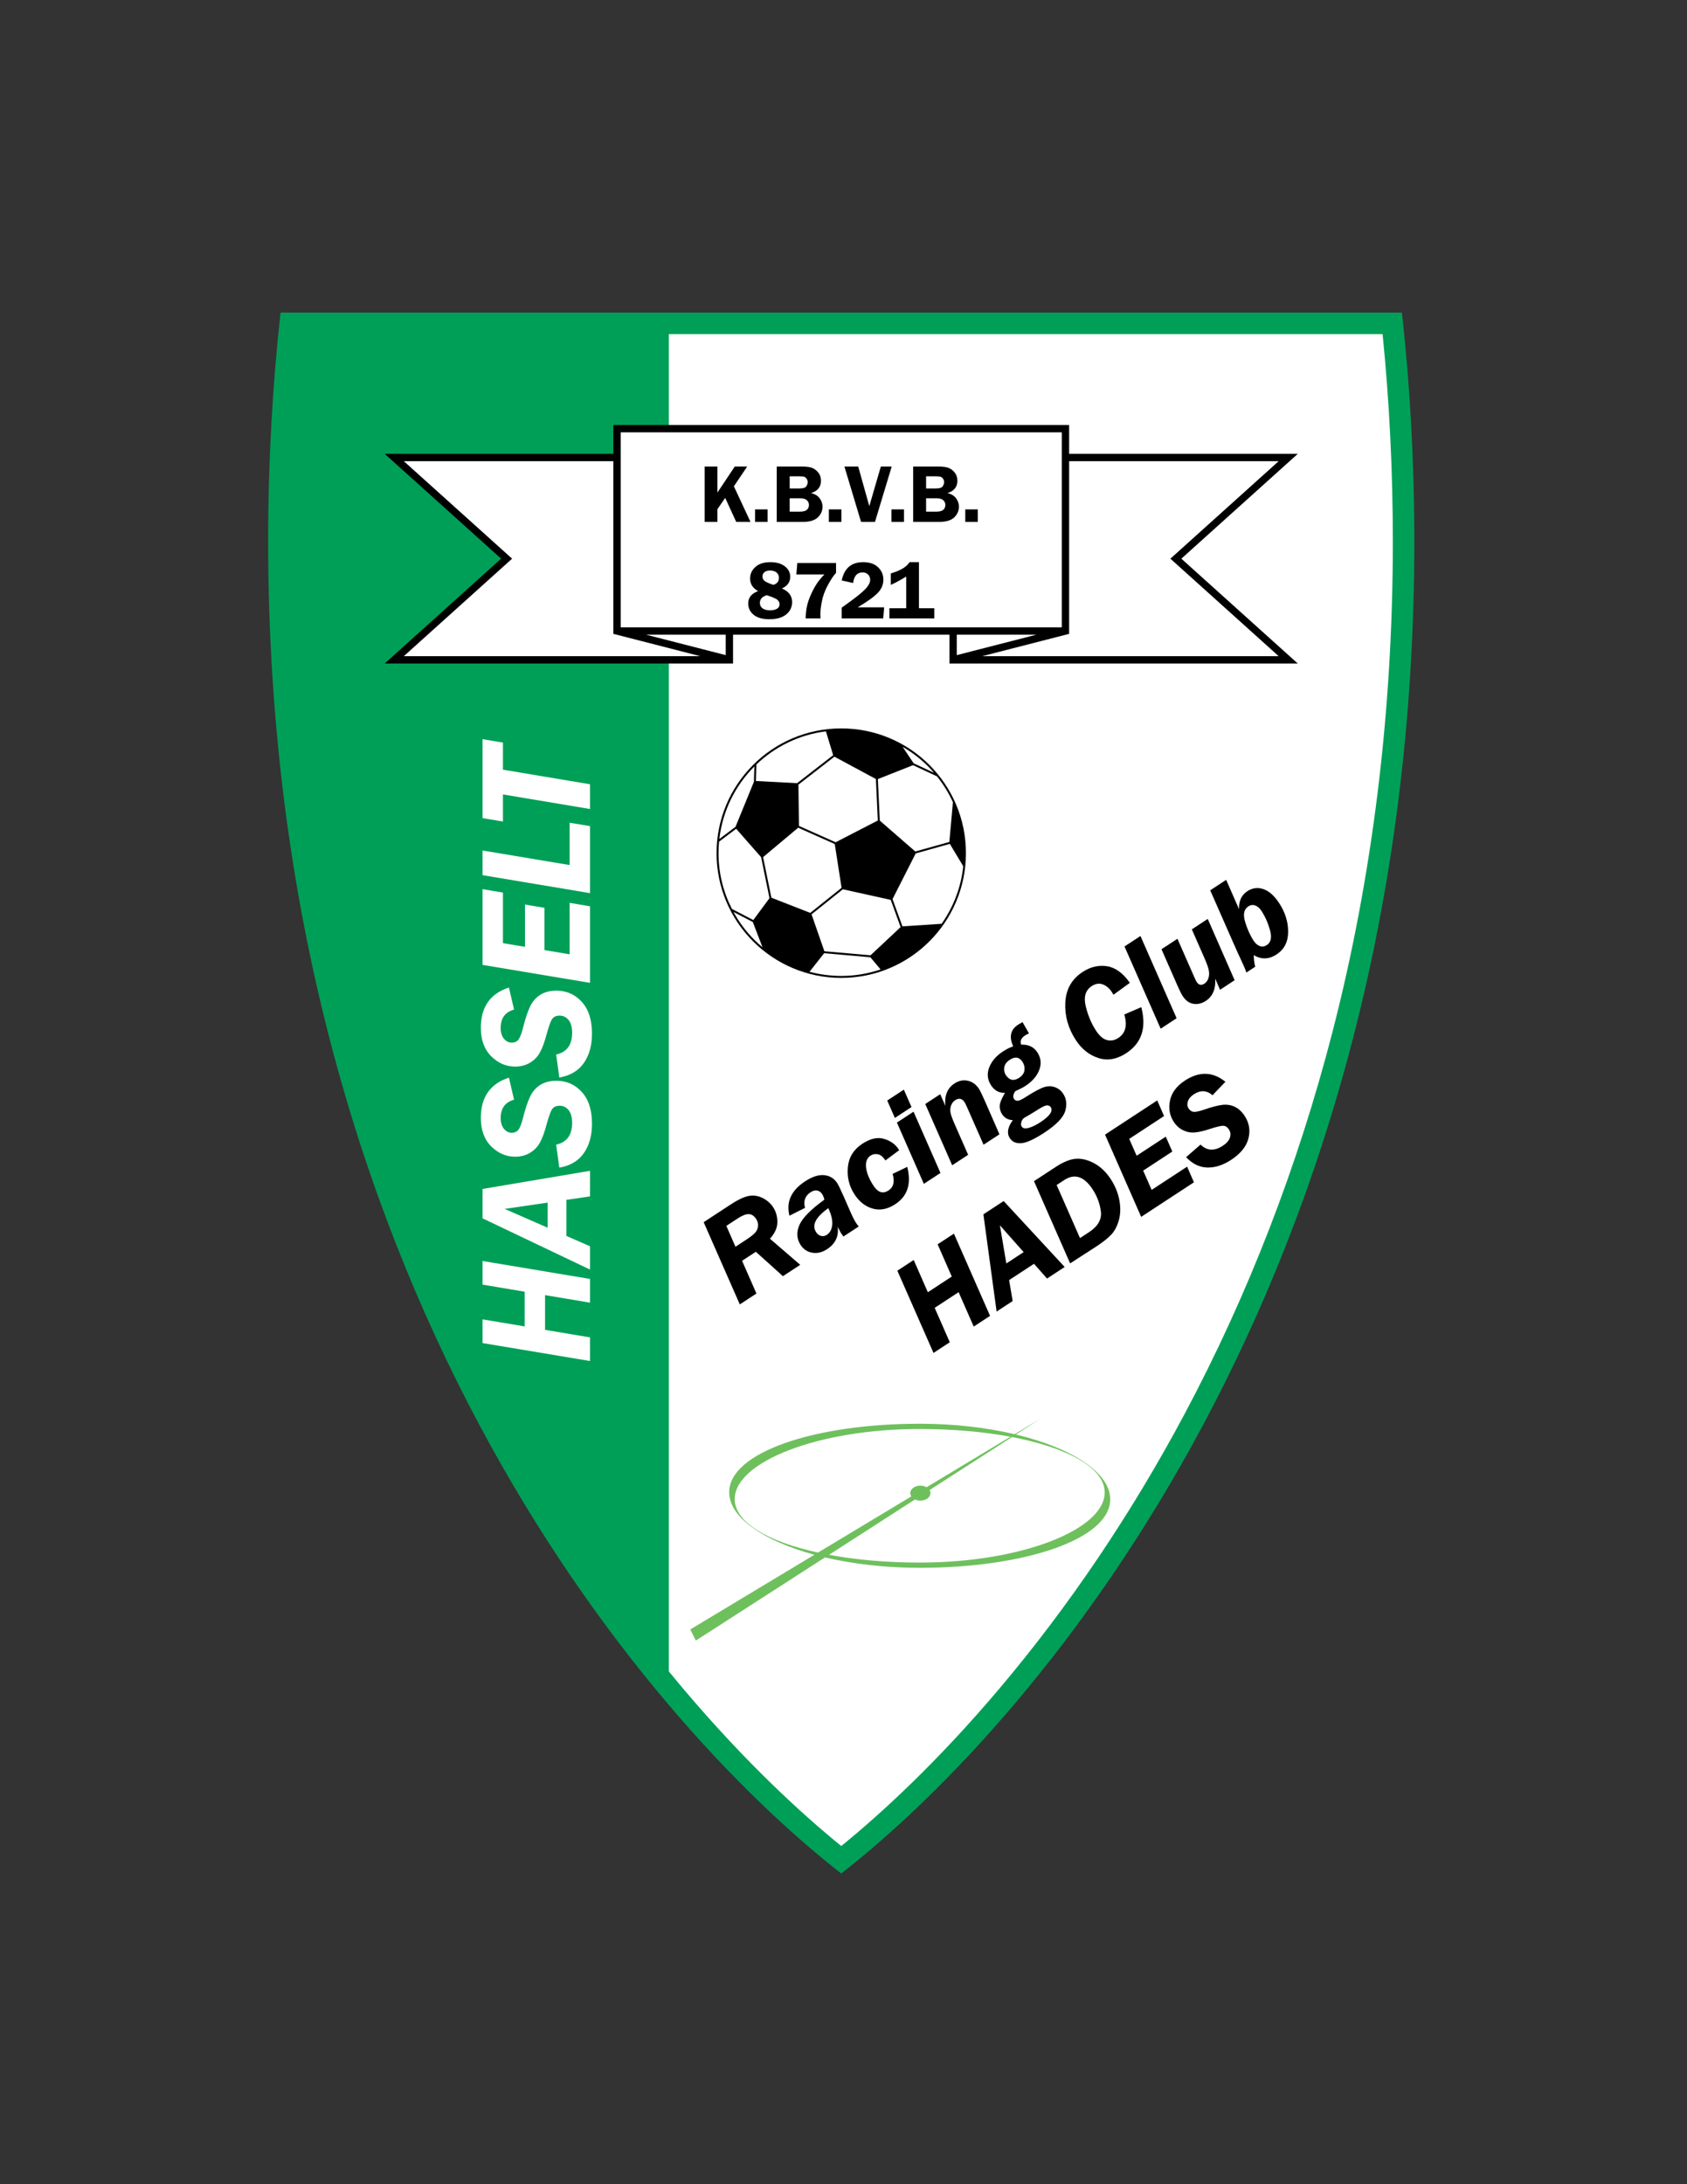 <?xml version="1.0" encoding="iso-8859-1"?>
<!-- Generator: Adobe Illustrator 24.0.1, SVG Export Plug-In . SVG Version: 6.00 Build 0)  -->
<svg version="1.1" id="Layer_1" xmlns="http://www.w3.org/2000/svg" xmlns:xlink="http://www.w3.org/1999/xlink" x="0px" y="0px"
	 viewBox="0 0 612 792" style="enable-background:new 0 0 612 792;" xml:space="preserve">
<rect x="0" y="0" width="612" height="792" fill="#333333" stroke="none"/>
<path style="fill:#009F57;" d="M508.59,113.346c2.911,26.383,4.494,54.021,4.494,82.929c0,267.01-134.84,426.021-207.902,483.071
	C232.121,622.295,97.28,463.284,97.28,196.274c0-28.907,1.583-56.546,4.494-82.929H508.59"/>
<path style="fill:#FFFFFF;" d="M501.57,121.143H242.648v484.938c1.715,2.092,3.44,4.172,5.181,6.231
	c22.733,26.886,43.063,45.44,57.353,57.063c14.29-11.622,34.62-30.177,57.353-57.063c25.264-29.88,47.846-63.336,67.117-99.439
	c23.022-43.128,41.08-89.708,53.672-138.448c14.573-56.406,21.963-116.344,21.963-178.151
	C505.287,170.952,504.037,145.712,501.57,121.143z"/>
<path style="fill:#FFFFFF;" d="M175.063,457.242l38.978,6.511v8.599l-16.306-2.735v12.592l16.306,2.734v8.569l-38.978-6.511v-8.598
	l15.277,2.564v-12.592l-15.277-2.563V457.242z"/>
<path style="fill:#FFFFFF;" d="M214.04,424.542v9.278l-8.567,1.254v13.082l8.567,3.752v8.443l-38.978-18.571v-10.658L214.04,424.542
	z M198.678,445.18v-9.111l-15.591,2.281L198.678,445.18z"/>
<path style="fill:#FFFFFF;" d="M184.628,390.754l1.856,7.995c-3.236,0.914-4.854,3.132-4.854,6.654c0,1.637,0.39,2.937,1.169,3.897
	c0.78,0.961,1.721,1.442,2.823,1.442c1.102,0,1.939-0.391,2.509-1.171c0.57-0.781,1.131-2.275,1.683-4.483
	c0.799-3.179,1.641-5.683,2.525-7.511c0.885-1.827,2.121-3.23,3.71-4.211c1.588-0.98,3.525-1.471,5.808-1.471
	c3.671,0,6.739,1.352,9.202,4.055c2.464,2.704,3.696,6.549,3.696,11.536c0,4.266-0.985,7.811-2.956,10.638
	c-1.971,2.827-4.936,4.583-8.895,5.268l-1.142-8.338c3.865-0.857,5.796-3.493,5.796-7.91c0-1.999-0.427-3.531-1.281-4.598
	c-0.854-1.066-1.937-1.6-3.247-1.6c-1.253,0-2.159,0.406-2.719,1.216c-0.56,0.811-1.242,2.69-2.045,5.64
	c-0.707,2.683-1.489,4.82-2.345,6.409c-0.855,1.59-2.068,2.855-3.638,3.799c-1.569,0.941-3.362,1.413-5.379,1.413
	c-3.291,0-6.192-1.247-8.703-3.741c-2.511-2.494-3.767-5.93-3.767-10.309C174.434,397.835,177.832,392.962,184.628,390.754z"/>
<path style="fill:#FFFFFF;" d="M184.628,358.079l1.856,7.996c-3.236,0.914-4.854,3.132-4.854,6.653c0,1.637,0.39,2.936,1.169,3.897
	c0.78,0.962,1.721,1.442,2.823,1.442c1.102,0,1.939-0.39,2.509-1.17c0.57-0.78,1.131-2.275,1.683-4.483
	c0.799-3.179,1.641-5.683,2.525-7.51c0.885-1.828,2.121-3.232,3.71-4.212c1.588-0.98,3.525-1.471,5.808-1.471
	c3.671,0,6.739,1.352,9.202,4.055c2.464,2.704,3.696,6.549,3.696,11.536c0,4.264-0.985,7.809-2.956,10.637
	c-1.971,2.827-4.936,4.583-8.895,5.268l-1.142-8.338c3.865-0.857,5.796-3.493,5.796-7.91c0-1.999-0.427-3.531-1.281-4.597
	c-0.854-1.065-1.937-1.599-3.247-1.599c-1.253,0-2.159,0.405-2.719,1.215c-0.56,0.811-1.242,2.69-2.045,5.639
	c-0.707,2.683-1.489,4.82-2.345,6.409c-0.855,1.59-2.068,2.855-3.638,3.798c-1.569,0.942-3.362,1.414-5.379,1.414
	c-3.291,0-6.192-1.247-8.703-3.741c-2.511-2.494-3.767-5.93-3.767-10.309C174.434,365.16,177.832,360.288,184.628,358.079z"/>
<path style="fill:#FFFFFF;" d="M175.063,322.406l7.395,1.258v18.327l7.996,1.336v-15.325l7.053,1.171v15.332l9.138,1.526v-18.657
	l7.396,1.256v27.756l-38.978-6.511V322.406z"/>
<path style="fill:#FFFFFF;" d="M175.063,308.398l31.582,5.274v-15.347l7.396,1.228v24.301l-38.978-6.511V308.398z"/>
<path style="fill:#FFFFFF;" d="M182.458,269.275v9.815l31.583,5.283v8.975l-31.583-5.283v9.823l-7.395-1.228V268.02L182.458,269.275
	z"/>
<path d="M269.208,457.17l5.204,11.868l-6.029,3.949l-13.111-29.817l9.943-6.512c2.507-1.642,4.619-2.635,6.334-2.98
	c1.716-0.345,3.396-0.113,5.041,0.694c1.645,0.809,2.944,1.94,3.898,3.396c1.023,1.563,1.53,3.359,1.521,5.392
	c-0.01,2.032-0.905,4.035-2.688,6.008l10.977,9.467l-6.276,4.111L274.2,453.9L269.208,457.17z M263.496,444.508l3.314,7.564
	l3.978-2.604c1.536-1.006,2.602-1.85,3.197-2.53c0.595-0.68,0.935-1.466,1.018-2.355c0.083-0.889-0.154-1.76-0.713-2.613
	c-0.73-1.116-1.617-1.688-2.659-1.72c-1.042-0.03-2.396,0.5-4.062,1.592L263.496,444.508z"/>
<path d="M305.966,448.376c-0.414-0.574-0.697-0.978-0.852-1.215c-0.172-0.263-0.412-0.715-0.72-1.357
	c-0.18-0.39-0.349-0.719-0.507-0.99c0.472,3.442-0.815,6.16-3.86,8.154c-1.759,1.151-3.539,1.578-5.339,1.277
	c-1.8-0.301-3.211-1.232-4.232-2.791c-1.425-2.175-1.591-4.561-0.497-7.16c1.093-2.598,4.128-5.695,9.107-9.293
	c-0.177-0.784-0.45-1.459-0.819-2.023c-0.481-0.736-1.098-1.16-1.85-1.278c-0.751-0.116-1.529,0.087-2.329,0.61
	c-2.008,1.315-2.686,3.203-2.03,5.663l-5.645,2.853c-1.268-5.003,0.63-9.162,5.697-12.481c2.56-1.676,4.854-2.419,6.882-2.227
	c2.029,0.19,3.611,1.152,4.745,2.885c0.413,0.63,1.174,2.195,2.286,4.692l2.498,5.707c0.808,1.834,1.5,3.191,2.076,4.071
	c0.275,0.421,0.595,0.839,0.962,1.254L305.966,448.376z M300.495,438.088c-4.614,3.266-6.086,6.173-4.414,8.726
	c0.454,0.693,1.04,1.138,1.758,1.331c0.718,0.194,1.424,0.064,2.121-0.393c1.129-0.739,1.777-1.94,1.945-3.603
	C302.072,442.487,301.602,440.467,300.495,438.088z"/>
<path d="M329.118,423.113c1.574,6.098,0.128,10.607-4.335,13.529c-2.782,1.823-5.5,2.361-8.155,1.614
	c-2.656-0.746-4.86-2.458-6.614-5.136c-1.969-3.006-2.78-6.306-2.433-9.901c0.348-3.593,2.097-6.422,5.247-8.485
	c2.86-1.874,5.468-2.469,7.819-1.786c2.35,0.683,4.105,1.91,5.267,3.683l0.283,0.433l-4.991,3.72
	c-0.868-1.325-1.792-2.076-2.769-2.252c-0.978-0.176-1.854-0.01-2.63,0.497c-1.299,0.851-1.84,2.279-1.624,4.285
	c0.218,2.006,1.12,4.224,2.71,6.652c1.607,2.454,3.429,3.015,5.464,1.684c1.799-1.178,2.282-3.174,1.453-5.987L329.118,423.113z"/>
<path d="M327.892,395.107l2.776,6.313l-6.028,3.948l-2.776-6.314L327.892,395.107z M331.407,403.102l9.771,22.216l-6.029,3.947
	l-9.769-22.215L331.407,403.102z"/>
<path d="M341.09,396.761l1.853,4.216c-0.353-3.725,0.744-6.423,3.294-8.093c1.578-1.034,3.196-1.366,4.855-0.999
	c1.659,0.368,2.999,1.332,4.022,2.895c0.413,0.63,1.074,1.97,1.985,4.018l5.476,12.505l-5.769,3.777l-5.709-12.973
	c-0.568-1.297-0.952-2.097-1.15-2.398c-0.919-1.404-2.069-1.655-3.446-0.754c-0.723,0.473-1.228,1.148-1.519,2.022
	c-0.289,0.875-0.325,1.779-0.106,2.715c0.219,0.935,0.722,2.29,1.508,4.063l4.83,10.987l-5.788,3.791l-9.767-22.217L341.09,396.761z
	"/>
<path d="M373.288,374.719c-0.638,0.287-1.102,0.524-1.39,0.713c-1.496,0.979-1.969,2.106-1.418,3.376
	c2.6-0.127,4.548,0.801,5.846,2.783c1.307,1.995,1.54,4.112,0.699,6.351c-0.842,2.239-2.529,4.188-5.063,5.846
	c-0.814,0.534-2.026,1.159-3.638,1.877c-0.793,1.138-0.944,2.081-0.454,2.829c0.301,0.46,0.737,0.676,1.31,0.647
	c0.573-0.028,1.428-0.405,2.565-1.132c3.372-2.152,5.745-3.428,7.115-3.829c1.368-0.4,2.667-0.378,3.895,0.064
	c1.229,0.444,2.213,1.23,2.952,2.359c1.178,1.798,1.419,3.885,0.726,6.263c-0.694,2.376-3.233,5.001-7.618,7.873
	c-3.609,2.363-6.366,3.624-8.268,3.783c-1.904,0.157-3.307-0.451-4.21-1.829c-1.16-1.773-0.798-3.941,1.085-6.507
	c-1.723-0.109-3.013-0.82-3.873-2.134c-0.584-0.893-0.881-1.867-0.888-2.923c-0.005-1.055,0.631-2.667,1.911-4.837
	c-2.129,0.043-3.799-0.86-5.011-2.711c-1.35-2.061-1.587-4.227-0.71-6.498c0.876-2.271,2.521-4.198,4.936-5.779
	c1.404-0.92,2.662-1.547,3.776-1.882c-1.562-3.442-0.982-6.053,1.735-7.833c0.366-0.24,0.915-0.562,1.645-0.965L373.288,374.719z
	 M366.329,384.284c-1.195,0.782-1.863,1.703-2.004,2.762c-0.142,1.059,0.036,1.969,0.535,2.73c1.289,1.969,2.899,2.321,4.829,1.058
	c1.168-0.765,1.822-1.686,1.962-2.761c0.14-1.076-0.109-2.1-0.745-3.071C369.77,383.267,368.245,383.029,366.329,384.284z
	 M377.436,406.917c3.413-2.235,4.658-4.058,3.735-5.468c-0.258-0.393-0.677-0.603-1.259-0.632c-0.581-0.029-1.608,0.42-3.083,1.349
	c-1.961,1.245-3.491,2.173-4.594,2.782c-0.357,0.198-0.596,0.335-0.714,0.412c-0.446,0.293-0.775,0.778-0.986,1.458
	c-0.212,0.679-0.172,1.241,0.118,1.686c0.454,0.691,1.323,0.845,2.609,0.461C374.55,408.58,375.941,407.896,377.436,406.917z"/>
<path d="M409.882,356.38l-5.95,4.319c-0.241-0.425-0.434-0.75-0.581-0.974c-0.889-1.357-1.983-2.282-3.282-2.777
	c-1.299-0.494-2.637-0.29-4.017,0.612c-2.257,1.479-2.987,3.894-2.189,7.245c0.797,3.351,2.046,6.326,3.748,8.926
	c1.264,1.929,2.599,3.066,4.006,3.411c1.407,0.344,2.761,0.091,4.061-0.76c2.639-1.728,3.367-4.567,2.186-8.521l6.165-2.658
	c1.957,7.458,0.148,13.014-5.432,16.667c-3.453,2.261-6.836,2.852-10.151,1.769c-3.314-1.08-6.024-3.228-8.13-6.442
	c-2.809-4.288-4.092-8.842-3.852-13.658c0.242-4.815,2.332-8.513,6.27-11.091c2.849-1.865,5.795-2.563,8.843-2.092
	C404.622,350.827,407.392,352.835,409.882,356.38z"/>
<path d="M413.73,339.399l13.112,29.817l-5.789,3.792l-13.111-29.817L413.73,339.399z"/>
<path d="M438.135,333.209l9.755,22.224l-5.291,3.465l-1.745-4.034c0.241,3.724-0.898,6.412-3.422,8.064
	c-1.446,0.947-2.935,1.304-4.468,1.07c-1.533-0.234-2.846-1.185-3.938-2.852c-0.447-0.683-1.051-1.891-1.812-3.625l-5.857-13.326
	l5.789-3.792l6.034,13.719c0.427,0.996,0.73,1.631,0.911,1.907c0.765,1.168,1.705,1.386,2.82,0.656
	c0.682-0.447,1.167-1.092,1.457-1.939c0.289-0.846,0.35-1.763,0.182-2.75c-0.168-0.986-0.667-2.428-1.496-4.324l-4.689-10.686
	L438.135,333.209z"/>
<path d="M444.821,319.039l4.664,10.618c-0.101-2.953,0.903-5.12,3.01-6.5c1.858-1.217,3.811-1.47,5.858-0.756
	c2.048,0.713,3.94,2.396,5.677,5.047c2.209,3.374,3.3,6.87,3.272,10.49c-0.027,3.619-1.431,6.339-4.21,8.158
	c-2.741,1.794-5.494,1.881-8.26,0.26c0.035,1.572,0.209,2.968,0.52,4.189l-3.209,2.102c-0.296-0.968-0.866-2.34-1.709-4.114
	c-0.698-1.438-1.807-3.89-3.328-7.358l-8.075-18.345L444.821,319.039z M459.593,342.677c1.477-0.968,1.858-2.755,1.142-5.362
	c-0.717-2.607-1.759-4.954-3.125-7.041c-0.653-0.998-1.41-1.646-2.27-1.946c-0.859-0.299-1.688-0.189-2.486,0.334
	c-1.568,1.028-1.962,2.866-1.182,5.515c0.782,2.649,1.821,4.965,3.119,6.947c0.645,0.984,1.395,1.628,2.247,1.932
	C457.891,343.36,458.742,343.234,459.593,342.677z"/>
<path d="M346.057,447.321l13.112,29.816l-5.931,3.884l-5.477-12.478l-8.682,5.686l5.478,12.478l-5.909,3.87l-13.111-29.816
	l5.928-3.883l5.131,11.692l8.683-5.686l-5.132-11.692L346.057,447.321z"/>
<path d="M386.236,459.412l-6.396,4.188l-4.733-5.341l-9.022,5.908l1.281,7.601l-5.821,3.813l-4.796-35.263l7.35-4.813
	L386.236,459.412z M365.07,458.138l6.283-4.115l-8.614-9.721L365.07,458.138z"/>
<path d="M388.218,458.114l-13.111-29.817l7.914-5.184c2.783-1.821,5.232-2.801,7.346-2.939c2.114-0.136,4.319,0.417,6.616,1.66
	c2.296,1.245,4.29,3.16,5.984,5.746c1.582,2.415,2.618,4.957,3.11,7.627c0.492,2.67,0.421,5.111-0.21,7.325
	c-0.632,2.216-1.579,3.97-2.841,5.265c-1.262,1.296-3.054,2.704-5.378,4.226L388.218,458.114z M391.793,448.936l3.23-2.116
	c3.257-2.133,4.707-4.634,4.348-7.503c-0.358-2.869-1.351-5.545-2.976-8.024c-3.103-4.739-6.54-5.875-10.309-3.406l-2.759,1.806
	L391.793,448.936z"/>
<path d="M419.817,399.017l2.472,5.668l-12.637,8.276l2.689,6.116l10.567-6.92l2.378,5.392l-10.571,6.924l3.074,6.99l12.863-8.425
	l2.474,5.667l-19.139,12.533l-13.11-29.817L419.817,399.017z"/>
<path d="M444.542,392.251l-4.675,4.89c-2.092-1.818-4.352-1.932-6.78-0.343c-1.129,0.74-1.849,1.596-2.159,2.566
	c-0.311,0.973-0.217,1.838,0.28,2.599c0.498,0.76,1.144,1.16,1.94,1.201c0.796,0.04,2.08-0.247,3.852-0.864
	c2.553-0.884,4.658-1.435,6.318-1.65c1.66-0.216,3.185,0.003,4.579,0.656c1.393,0.651,2.605,1.766,3.638,3.34
	c1.657,2.531,2.109,5.257,1.359,8.176c-0.752,2.92-2.848,5.505-6.287,7.758c-2.94,1.926-5.83,2.847-8.67,2.766
	c-2.838-0.083-5.388-1.334-7.648-3.755l5.234-4.553c2.335,2.278,5.025,2.42,8.07,0.425c1.379-0.902,2.242-1.889,2.592-2.959
	c0.349-1.07,0.229-2.058-0.363-2.961c-0.566-0.863-1.254-1.306-2.066-1.326c-0.813-0.021-2.416,0.358-4.813,1.137
	c-2.169,0.724-3.995,1.149-5.478,1.276c-1.482,0.128-2.903-0.136-4.261-0.793c-1.359-0.657-2.493-1.681-3.404-3.071
	c-1.486-2.269-1.936-4.832-1.351-7.69c0.585-2.857,2.388-5.274,5.407-7.252C435.056,388.419,439.95,388.562,444.542,392.251z"/>
<path style="fill:#6EC05D;" d="M368.535,520.156l8.796-5.661l-9.233,5.555c-10.142-2.395-21.906-3.796-34.454-3.796
	c-38.182,0-69.114,10.408-69.114,24.837c0,9.092,12.284,17.607,30.922,22.663l-45.038,27.095l2.015,4.032l46.856-30.155
	c10.12,2.38,21.85,3.773,34.359,3.773c38.183,0,69.114-10.407,69.114-24.836C402.758,534.045,389.011,525.072,368.535,520.156z
	 M266.531,543.569c0-13.378,30.036-25.412,67.113-25.412c11.965,0,23.194,1.006,32.919,2.816l-30.438,18.312
	c-0.621-0.36-1.394-0.584-2.244-0.584c-2.023,0-3.663,1.216-3.663,2.717c0,0.429,0.146,0.829,0.384,1.19l-33.855,20.368
	C278.542,558.995,266.531,552.028,266.531,543.569z M333.644,566.597c-11.955,0-23.176-1.005-32.896-2.813l31.187-20.072
	c0.564,0.265,1.228,0.423,1.946,0.423c2.023,0,3.662-1.216,3.662-2.717c0-0.396-0.119-0.768-0.324-1.107l29.889-19.235
	c20.114,3.829,33.649,11.129,33.649,20.108C400.757,554.562,370.721,566.597,333.644,566.597z"/>
<polygon points="470.799,164.567 387.853,164.567 387.853,154.111 222.512,154.111 222.512,164.567 139.567,164.567 
	181.803,202.579 139.565,240.593 265.929,240.593 265.929,230.138 344.436,230.138 344.436,240.593 470.799,240.593 
	428.563,202.579 "/>
<rect x="225.169" y="156.77" style="fill:#FFFFFF;" width="160.026" height="70.71"/>
<polygon style="fill:#FFFFFF;" points="185.777,202.579 146.493,167.225 222.512,167.225 222.512,229.839 254.067,237.935 
	146.493,237.935 "/>
<polygon style="fill:#FFFFFF;" points="263.272,237.551 234.373,230.138 263.272,230.138 "/>
<polygon style="fill:#FFFFFF;" points="375.992,230.138 347.094,237.551 347.094,230.138 "/>
<polygon style="fill:#FFFFFF;" points="463.872,237.935 356.3,237.935 387.853,229.839 387.853,167.225 463.872,167.225 
	424.588,202.579 "/>
<path d="M283.639,213.381c2.481,1.03,3.722,2.679,3.722,4.946c0,1.805-0.711,3.292-2.133,4.46c-1.422,1.168-3.472,1.751-6.148,1.751
	c-2.472,0-4.364-0.537-5.679-1.612c-1.314-1.074-1.971-2.446-1.971-4.114c0-2.11,1.196-3.602,3.589-4.475
	c-1.942-1.078-2.913-2.602-2.913-4.572c0-1.637,0.645-3.033,1.935-4.189c1.29-1.156,3.091-1.735,5.406-1.735
	c2.216,0,3.974,0.5,5.273,1.499c1.299,0.999,1.949,2.264,1.949,3.792C286.67,211.083,285.66,212.499,283.639,213.381z
	 M278.173,215.829c-1.671,0.491-2.507,1.422-2.507,2.796c0,0.833,0.323,1.488,0.971,1.964c0.647,0.476,1.56,0.713,2.736,0.713
	c1.02,0,1.849-0.184,2.486-0.552c0.637-0.368,0.956-0.911,0.956-1.628c0-0.56-0.227-1.07-0.682-1.532
	C281.679,217.128,280.359,216.541,278.173,215.829z M280.553,212.072c1.352-0.411,2.027-1.264,2.027-2.556
	c0-0.783-0.282-1.42-0.846-1.91c-0.564-0.489-1.371-0.734-2.42-0.734c-0.853,0-1.52,0.204-2.001,0.61
	c-0.48,0.407-0.721,0.929-0.721,1.565c0,0.598,0.235,1.11,0.706,1.536C277.77,211.009,278.854,211.506,280.553,212.072z"/>
<path d="M303.296,204.15v3.574c-0.912,0.961-1.91,2.455-2.994,4.48c-1.083,2.025-1.804,4.004-2.162,5.935
	c-0.358,1.932-0.537,3.467-0.537,4.605c0,0.344,0.02,0.838,0.059,1.486h-5.384c0.029-1.579,0.177-3.018,0.441-4.318
	c0.265-1.299,0.774-2.785,1.53-4.457c0.755-1.672,1.515-3.05,2.28-4.134c0.765-1.083,1.613-2.091,2.544-3.023h-10.179l0.353-4.148
	H303.296z"/>
<path d="M320.747,220.229l-0.338,4.001h-15.063v-3.898c0.49-0.373,1.299-0.957,2.427-1.751c2.756-1.961,4.762-3.577,6.016-4.847
	c1.256-1.27,1.884-2.435,1.884-3.494c0-0.774-0.25-1.414-0.751-1.92c-0.5-0.505-1.171-0.757-2.015-0.757
	c-1.962,0-3.099,1.279-3.412,3.839l-4.148-0.927c0.931-4.422,3.516-6.634,7.752-6.634c2.373,0,4.195,0.623,5.465,1.868
	c1.27,1.246,1.905,2.731,1.905,4.457c0,1.785-0.665,3.379-1.994,4.78c-1.328,1.403-3.772,3.163-7.332,5.281H320.747z"/>
<path d="M323.164,212.064v-4.134c3.472-1.019,5.736-2.383,6.796-4.089h3.412v16.711h5.561v3.678h-16.271v-3.678h6.091v-11.489
	C326.361,210.515,324.498,211.515,323.164,212.064z"/>
<path d="M260.26,169.172v9.434l6.295-9.434h4.502l-4.823,7.169l6.029,12.911h-5.18l-4.007-8.72l-2.817,4.116v4.604h-4.62v-20.08
	H260.26z"/>
<path d="M278.464,189.251h-4.545v-4.545h4.545V189.251z"/>
<path d="M281.781,169.172h9.356c1.677,0,2.937,0.206,3.781,0.617c0.843,0.412,1.538,1,2.088,1.764
	c0.549,0.764,0.824,1.695,0.824,2.792c0,2.225-1.207,3.709-3.619,4.454c1.393,0.314,2.437,0.938,3.133,1.87
	c0.696,0.932,1.044,1.948,1.044,3.047c0,1.501-0.568,2.799-1.706,3.894c-1.138,1.094-2.986,1.641-5.546,1.641h-9.356V169.172z
	 M286.474,172.717v4.399h3.56c1.304,0,2.125-0.258,2.464-0.773c0.338-0.515,0.507-1.008,0.507-1.479c0-0.51-0.14-0.949-0.419-1.317
	c-0.28-0.367-0.586-0.598-0.919-0.691c-0.333-0.093-0.991-0.14-1.971-0.14H286.474z M286.474,180.69v4.84h3.611
	c1.233,0,2.104-0.215,2.613-0.647c0.509-0.432,0.764-1.035,0.764-1.81c0-0.648-0.245-1.207-0.735-1.677
	c-0.489-0.471-1.301-0.706-2.436-0.706H286.474z"/>
<path d="M305.236,189.251h-4.545v-4.545h4.545V189.251z"/>
<path d="M323.485,169.172l-6.065,20.08h-5.055l-6.032-20.08h5.008l4.018,14.357l4.185-14.357H323.485z"/>
<path d="M327.95,189.251h-4.545v-4.545h4.545V189.251z"/>
<path d="M331.268,169.172h9.356c1.677,0,2.936,0.206,3.78,0.617c0.845,0.412,1.539,1,2.089,1.764
	c0.55,0.764,0.824,1.695,0.824,2.792c0,2.225-1.206,3.709-3.619,4.454c1.393,0.314,2.438,0.938,3.134,1.87
	c0.695,0.932,1.044,1.948,1.044,3.047c0,1.501-0.568,2.799-1.707,3.894c-1.137,1.094-2.984,1.641-5.545,1.641h-9.356V169.172z
	 M335.961,172.717v4.399h3.56c1.305,0,2.126-0.258,2.465-0.773c0.338-0.515,0.507-1.008,0.507-1.479c0-0.51-0.14-0.949-0.42-1.317
	c-0.278-0.367-0.585-0.598-0.919-0.691c-0.334-0.093-0.99-0.14-1.971-0.14H335.961z M335.961,180.69v4.84h3.611
	c1.233,0,2.104-0.215,2.612-0.647c0.51-0.432,0.765-1.035,0.765-1.81c0-0.648-0.245-1.207-0.735-1.677
	c-0.489-0.471-1.302-0.706-2.437-0.706H335.961z"/>
<path d="M354.725,189.251h-4.546v-4.545h4.546V189.251z"/>
<path d="M305.182,264.124c-24.981,0-45.232,20.251-45.232,45.233c0,24.981,20.251,45.232,45.232,45.232
	c24.98,0,45.232-20.251,45.233-45.232C350.413,284.375,330.162,264.124,305.182,264.124z"/>
<path style="fill:#FFFFFF;" d="M341.584,334.976l-14.209,0.922l-3.593-9.876l8.417-16.571l12.365-3.463l4.884,8.122
	C348.63,321.828,345.834,328.949,341.584,334.976z"/>
<polygon style="fill:#FFFFFF;" points="315.798,346.402 299.069,344.936 294.406,331.543 305.768,322.458 323.13,326.302 
	326.719,336.17 "/>
<path style="fill:#FFFFFF;" d="M331.219,277.457l8.69,4.051c2.296,2.86,4.243,6.008,5.783,9.384l-1.294,14.407l-12.356,3.459
	l-12.877-11.198l-0.706-15.059L331.219,277.457z"/>
<polygon style="fill:#FFFFFF;" points="317.75,282.481 318.452,297.516 303.138,305.412 289.849,299.489 289.646,284.513 
	302.701,274.376 "/>
<path style="fill:#FFFFFF;" d="M289.175,283.981l-14.95-0.784l0.17-5.988c6.736-6.453,15.492-10.805,25.228-12.018l2.632,8.635
	L289.175,283.981z"/>
<polygon style="fill:#FFFFFF;" points="289.556,300.135 302.829,306.05 305.299,321.926 293.928,331.017 279.836,325.509 
	276.831,310.795 "/>
<path style="fill:#FFFFFF;" d="M338.836,280.225l-7.367-3.434l-4.022-5.985c3.376,1.954,6.478,4.328,9.218,7.067
	C337.419,278.628,338.137,279.418,338.836,280.225z"/>
<path style="fill:#FFFFFF;" d="M273.667,277.906l-0.158,5.554l-6.688,16.35l-5.858,4.409
	C262.139,293.993,266.768,284.822,273.667,277.906z"/>
<path style="fill:#FFFFFF;" d="M260.86,305.183l6.203-4.667l9.051,10.306l3.033,14.862l-5.873,7.939l-7.751-4.037
	c-3.103-6.071-4.864-12.941-4.864-20.228C260.659,307.949,260.731,306.558,260.86,305.183z"/>
<path style="fill:#FFFFFF;" d="M266.09,330.681l7.007,3.648l3.525,9.178c-1.012-0.848-1.99-1.734-2.923-2.668
	C270.705,337.845,268.137,334.425,266.09,330.681z"/>
<path style="fill:#FFFFFF;" d="M293.678,352.371l5.293-6.732l16.777,1.472l3.709,4.417c-4.482,1.518-9.28,2.352-14.275,2.352
	C301.202,353.88,297.348,353.35,293.678,352.371z"/>
</svg>
